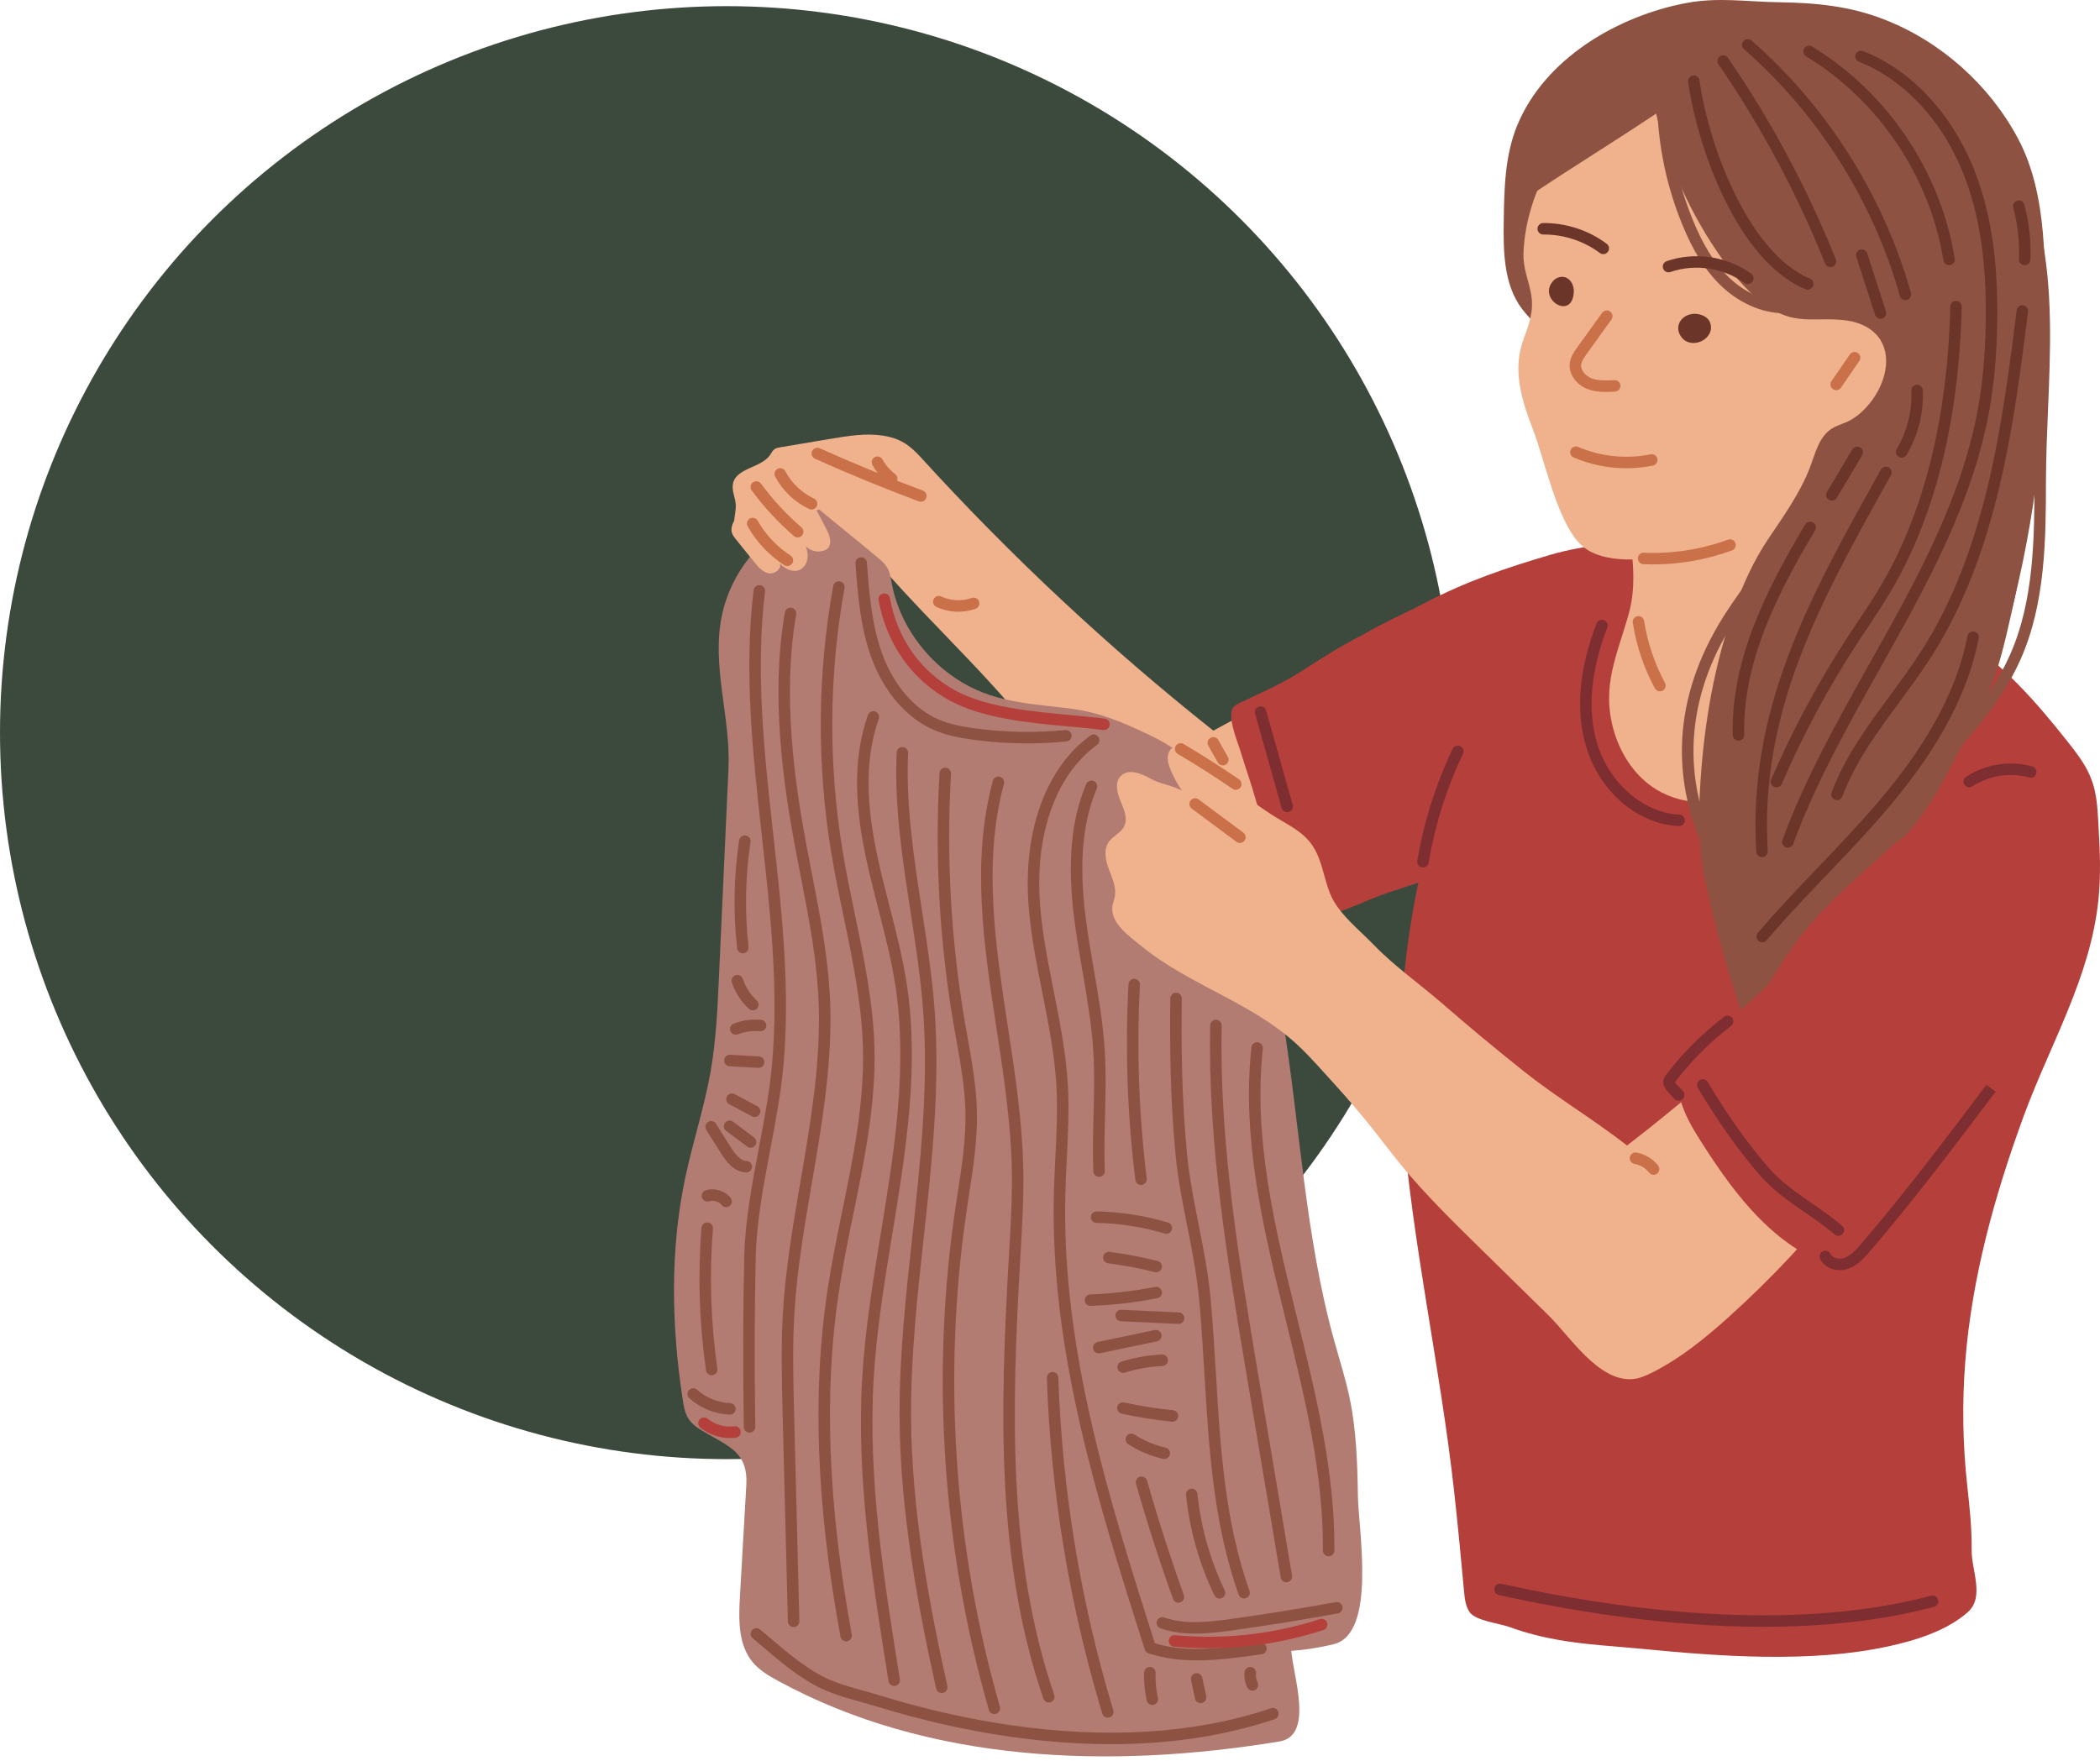 <svg width="341" height="286" viewBox="0 0 341 286" fill="none" xmlns="http://www.w3.org/2000/svg">
<circle cx="118" cy="119" r="118" fill="#3C4A3E"/>
<path d="M233.949 128.863C223.181 135.067 212.073 140.683 200.691 145.676C198.662 146.567 196.437 147.456 194.286 146.917C192.873 146.563 191.685 145.632 190.544 144.725C183.057 138.769 176.186 131.021 170.743 123.117C163.021 111.905 151.954 102.269 143.012 91.899C142.588 91.407 142.063 90.87 141.414 90.916C140.938 90.951 140.55 91.297 140.191 91.613C134.718 96.447 130.333 97.024 124.56 92.621C121.97 90.647 119.122 88.166 119.201 84.91C119.225 83.894 119.548 82.891 119.466 81.878C119.375 80.75 118.786 79.644 119.023 78.537C119.574 75.965 123.594 76.04 125.074 73.865C125.288 73.552 125.451 73.186 125.759 72.963C126.023 72.77 126.36 72.71 126.683 72.656C129.438 72.192 132.194 71.728 134.95 71.264C137.728 70.797 140.564 70.328 143.348 70.757C146.133 71.185 147.665 72.241 149.562 74.324C164.157 90.348 180.045 105.197 197.02 118.675C203.803 114.94 211.241 111.48 218.024 107.743C226.131 112.564 230.068 120.268 233.949 128.863Z" fill="#EFB28C"/>
<path d="M280.353 115.213C283.954 110.519 285.533 106.441 284.288 100.671C281.249 86.586 262.715 86.909 251.795 90.103C244.746 92.167 238.075 94.427 231.495 97.87C228.035 99.68 224.615 101.13 221.239 103.136C217.865 104.823 214.588 106.917 211.422 108.967C208.268 111.01 204.815 112.505 201.4 114.125C200.983 114.323 200.55 114.533 200.264 114.896C199.188 116.265 200.94 120.401 201.382 121.868C202.169 124.481 203.107 127.047 203.837 129.678C205.585 135.982 208.333 142.715 211.969 148.161C212.231 148.553 212.536 148.963 212.986 149.101C213.319 149.202 213.677 149.137 214.018 149.068C218.187 148.217 221.67 146.227 225.629 144.918C229.513 143.634 233.476 142.323 237.402 141.065C242.008 139.588 246.586 138.024 251.133 136.375C255.105 134.934 258.035 133.027 261.641 130.956C268.741 126.878 275.346 121.741 280.353 115.213Z" fill="#B53F3A"/>
<path d="M277.11 89.014C281.803 93.823 286.913 98.607 289.244 104.91C290.698 108.844 290.959 113.109 291.986 117.177C293.092 121.555 295.1 125.702 297.849 129.283C298.984 130.763 300.305 132.191 302.03 132.902C316.342 138.795 323.006 112.209 325.444 103.607C330.026 87.444 332.287 70.624 332.131 53.825C332.036 43.541 332.61 31.729 327.68 22.49C323.053 13.822 315.256 6.829 306.114 3.219C300.388 0.958 294.821 0.455 288.794 0.363C283.666 0.285 278.972 -0.487 273.814 0.49C262.654 2.604 250.765 9.525 246.32 20.489C244.36 25.325 244.255 30.683 244.178 35.902C244.106 40.663 244.131 46.212 247.159 50.183C249.464 53.206 252.62 55.44 254.979 58.412C257.295 61.331 258.51 65.222 260.53 68.439C265.225 75.918 270.952 82.703 277.11 89.014Z" fill="#8E5242"/>
<path d="M306.528 267.432C310.973 266.471 316.05 264.931 319.511 261.869C322.321 259.383 320.12 255.092 320.156 251.734C320.194 248.181 319.833 244.846 319.442 241.293C318.703 234.589 318.594 227.815 319.126 221.09C320.203 207.46 323.886 194.188 328.569 181.39C332.89 169.583 339.459 158.787 340.752 146.078C341.151 142.154 340.999 138.316 340.768 134.393C340.571 131.043 340.561 128.209 338.926 125.077C338.063 123.424 336.912 121.94 335.755 120.478C330.628 113.999 325.107 107.622 318.051 103.328C316.933 102.647 312.271 110.467 311.857 111.415C310.481 114.565 307.779 117.087 305.109 119.208C299.461 123.694 292.596 126.489 285.649 128.238C283.314 128.825 280.901 129.313 278.511 129.023C276.731 128.807 275.025 128.164 273.42 127.363C268.787 125.054 264.826 121.323 262.501 116.698C260.176 112.073 259.556 106.559 261.072 101.61C257.604 102.116 253.301 100.404 250.174 101.99C248.651 102.763 247.53 104.13 246.47 105.47C243.028 109.82 239.7 114.337 237.495 119.428C236.834 120.955 236.277 122.526 235.72 124.095C229.212 142.454 226.242 162.081 227.726 181.536C229.27 201.791 233.874 221.972 236.122 242.236C236.736 247.767 237.251 253.204 237.757 258.713C237.857 259.814 238.019 260.96 238.651 261.869C239.612 263.251 243.497 263.681 245.172 264.29C247.752 265.23 250.374 265.893 253.078 266.37C257.623 267.171 262.222 267.38 266.806 267.83C279.139 269.039 294.01 270.142 306.528 267.432Z" fill="#B53F3A"/>
<path d="M309.843 57.827C310.339 55.182 310.532 52.489 310.591 49.799C310.691 45.24 310.397 40.607 308.915 36.294C307.208 31.329 303.518 27.991 300.318 24.103C296.745 19.763 292.421 16.179 287.186 14.019C278.794 10.554 268.649 11.155 261.144 16.261C253.28 21.612 247.774 31.554 247.386 41.032C247.282 43.583 248.215 45.468 248.619 47.763C249.116 50.578 248.286 52.647 247.321 55.32C245.564 60.193 247.142 65.148 248.929 69.781C250.878 74.834 252.787 84.537 256.609 88.384C260.161 91.958 267.802 90.872 272.217 90.103C288.269 87.308 306.663 74.803 309.843 57.827Z" fill="#EFB28C"/>
<path d="M297.922 119.088C294.041 122.941 289.836 126.64 284.785 128.733C279.733 130.826 273.659 131.097 268.987 128.256C265.539 126.159 263.166 122.554 262.052 118.676C259.963 111.409 262.622 106.375 264.502 99.607C265.805 94.915 265.082 89.929 264.349 85.115C276.534 77.826 288.505 69.219 301.111 62.686C307.293 82.086 302.194 99.181 297.922 119.088Z" fill="#EFB28C"/>
<path d="M281.005 158.907C279.448 153.871 278.21 148.804 277.005 143.627C275.72 138.107 275.759 132.362 276.138 126.739C276.769 117.364 278.356 107.986 281.518 99.115C282.996 94.97 284.761 91.036 287.205 87.424C289.601 83.882 292.337 80.002 293.876 75.995C294.759 73.696 295.33 71.002 297.393 69.657C298.138 69.171 299.007 68.92 299.822 68.565C304.176 66.666 308.16 59.684 305.316 55.173C304.203 53.407 302.147 52.408 300.082 52.092C295.252 51.35 291.983 52.943 287.474 50.068C284.261 48.02 281.747 45.041 279.549 41.927C274.566 34.868 270.937 26.855 268.917 18.453C262.366 22.849 255.313 27.163 248.763 31.558C248.787 28.527 249.804 25.598 250.919 22.78C252.397 19.047 254.103 15.336 256.719 12.29C261.493 6.73 268.941 3.939 276.264 3.646C283.586 3.353 290.829 5.33 297.648 8.016C303.738 10.416 309.6 13.395 315.129 16.9C317.986 18.71 319.578 22.451 320.835 25.59C322.092 28.73 322.564 32.127 322.828 35.498C323.759 47.398 320.407 59.905 324.688 71.398C326.321 75.782 328.406 79.801 328.611 84.542C328.835 89.716 327.683 94.847 326.551 99.862C325.638 103.903 324.719 107.962 323.199 111.816C321.906 115.096 320.191 118.19 318.483 121.275C316.779 124.347 315.283 127.76 313.288 130.648C312.031 132.469 309.84 135.835 307.85 136.83C303.271 141.031 298.86 144.743 294.697 149.313C290.648 153.758 287.717 159.068 284.56 164.146C284.235 164.668 283.576 165.253 283.109 164.853C282.971 164.734 282.902 164.554 282.84 164.383C282.178 162.559 281.571 160.735 281.005 158.907Z" fill="#8E5242"/>
<path d="M273.045 54.777C274.717 56.944 278.618 55.021 277.691 52.411C277.357 51.473 276.272 51.009 275.278 50.972C273.17 50.892 271.651 52.971 273.045 54.777Z" fill="#6C352A"/>
<path d="M252.184 45.646C249.604 48.595 255.332 52.187 255.556 47.398C255.602 46.415 255.096 45.332 254.157 45.039C253.462 44.821 252.663 45.098 252.184 45.646Z" fill="#6C352A"/>
<path d="M220.495 242.935C220.578 248.501 223.58 265.336 216.568 267.056C214.307 267.61 211.999 267.974 209.676 268.142C210.01 272.297 213.379 281.927 207.778 282.852C180.282 287.391 150.77 286.358 126.313 272.999C124.823 272.185 123.324 271.302 122.234 270C119.849 267.153 119.937 263.046 120.15 259.337C120.496 253.296 120.842 247.254 121.188 241.212C121.484 236.044 118.591 235.043 114.589 232.715C113.543 232.107 112.458 231.462 111.8 230.446C111.223 229.556 111.038 228.476 110.877 227.429C109.03 215.432 108.77 203.09 111.288 191.216C112.507 185.475 114.364 179.875 115.381 174.095C116.273 169.023 116.51 163.861 116.745 158.716C117.26 147.426 117.776 136.135 118.291 124.845C118.679 116.36 115.413 108.042 117.289 99.665C119.052 91.788 125.294 85.077 133.023 82.749C136.124 85.349 139.365 87.911 142.465 90.511C143.075 91.022 143.697 91.548 144.089 92.239C144.515 92.989 144.634 93.868 144.791 94.717C145.873 100.535 149.327 105.806 154.026 109.361C160.033 113.905 165.91 114.164 173.157 115.007C177.297 115.488 180.52 116.579 184.285 118.287C186.059 119.092 187.839 119.898 189.502 120.914C196.67 125.296 198.916 132.252 201.756 139.625C204.943 147.901 206.859 156.599 208.273 165.335C211.099 182.789 211.9 200.624 216.64 217.733C217.506 220.86 218.505 223.955 219.166 227.133C220.246 232.315 220.416 237.641 220.495 242.935Z" fill="#B27C72"/>
<path d="M130.106 78.433C131.557 80.936 132.937 83.48 134.244 86.062C134.731 87.025 135.165 88.317 134.394 89.075C134.059 89.403 133.572 89.525 133.104 89.569C132.33 89.642 131.357 89.293 130.838 88.714C131.129 89.498 131.266 90.372 131.019 91.172C130.772 91.97 130.073 92.664 129.239 92.72C128.258 92.788 127.336 92.255 126.65 91.55C126.903 92.494 125.717 93.308 124.761 93.103C123.806 92.898 123.117 92.088 122.504 91.327C121.477 90.053 120.451 88.779 119.424 87.505C118.747 86.666 118.602 86.117 118.968 85.104C119.408 83.886 120.855 83.373 121.632 82.339C122.471 81.222 122.53 79.506 123.723 78.782C123.975 78.629 124.257 78.537 124.538 78.452C126.116 77.971 129.278 77.007 130.106 78.433Z" fill="#EFB28C"/>
<path d="M299.953 193.275C294.168 200.697 287.727 207.609 280.73 213.902C276.913 217.337 272.889 220.615 268.305 222.928C267.259 223.455 266.158 223.939 264.989 224.01C259.508 224.346 254.911 217.052 251.523 213.724C247.694 209.965 243.865 206.206 240.037 202.446C235.797 198.282 231.547 194.109 227.76 189.53C225.643 186.972 223.677 184.294 221.578 181.723C219.394 179.047 217.07 176.491 214.747 173.936C213.273 172.316 211.796 170.691 210.161 169.232C205.263 164.864 199.207 162.161 193.519 159.012C190.744 157.476 188.01 155.835 185.546 153.828C183.634 152.269 180.226 149.991 180.642 147.192C180.727 146.622 180.95 146.08 181.039 145.511C181.273 144.013 180.571 142.552 180.042 141.131C179.512 139.711 179.177 138.01 180.037 136.763C180.707 135.793 181.969 135.319 182.516 134.276C183.187 132.998 182.529 131.464 181.963 130.137C181.397 128.81 180.983 127.106 181.977 126.059C183.189 124.784 185.309 125.596 186.833 126.475C188.371 127.361 190.393 127.547 191.931 128.433C191.236 127.417 190.638 126.333 190.149 125.202C189.756 124.294 189.43 123.268 189.743 122.328C190.055 121.388 191.281 120.724 192.081 121.31C197.293 125.129 202.214 129.813 207.775 133.106C209.481 134.116 211.268 135.086 212.554 136.595C214.625 139.024 214.829 142.256 215.966 145.115C217.251 148.346 220.699 150.999 223.083 153.476C226.394 156.915 230.547 159.829 234.193 162.994C238.52 166.749 242.924 170.412 247.404 173.981C252.822 178.298 258.747 181.797 264.204 186.06C268.759 182.544 273.625 178.598 277.911 174.759C285.078 181.346 292.786 186.688 299.953 193.275Z" fill="#EFB28C"/>
<path d="M319.177 182.252C311.678 190.293 304.32 197.937 295.946 205.062C286.853 201.272 280.774 192.708 275.546 184.359C273.469 181.043 272.085 177.572 272.163 173.66C279.313 167.122 286.464 160.582 293.615 154.043C298.912 158.355 303.371 163.332 307.785 168.546C309.159 170.169 310.533 171.793 311.907 173.416C313.789 175.641 315.673 177.865 317.555 180.09L319.177 182.252Z" fill="#B53F3A"/>
<path d="M279.112 141.604C278.784 141.604 278.465 141.43 278.295 141.121C271.117 128.159 271.394 114.418 279.097 101.386C280.613 98.822 282.312 96.46 284.217 93.859C287.939 88.775 291.775 83.66 295.618 78.658C295.932 78.249 296.518 78.172 296.927 78.486C297.336 78.8 297.413 79.386 297.098 79.794C293.264 84.786 289.437 89.889 285.723 94.961C283.848 97.522 282.177 99.845 280.704 102.335C273.356 114.767 273.088 127.866 279.928 140.218C280.178 140.669 280.014 141.237 279.564 141.486C279.42 141.565 279.266 141.604 279.112 141.604Z" fill="#8E5242"/>
<path d="M313.219 126.426C312.99 126.426 312.761 126.342 312.581 126.172C312.205 125.82 312.186 125.229 312.539 124.853C317.796 119.255 323.233 113.465 326.387 106.363C330.32 97.513 330.341 87.195 330.359 78.093C330.366 74.349 330.529 70.431 330.686 66.642C331.082 57.129 331.491 47.292 329.614 38.326C329.509 37.822 329.832 37.327 330.336 37.222C330.84 37.117 331.336 37.44 331.441 37.944C333.366 47.138 332.952 57.093 332.551 66.72C332.395 70.49 332.232 74.39 332.225 78.096C332.206 87.384 332.185 97.91 328.093 107.121C324.811 114.511 319.264 120.418 313.9 126.131C313.716 126.327 313.468 126.426 313.219 126.426Z" fill="#8E5242"/>
<path d="M289.727 50.88C289.704 50.88 289.683 50.879 289.66 50.879C285.989 50.861 282.159 49.122 279.152 46.109C276.783 43.736 274.875 40.655 273.145 36.415C270.694 30.402 269.334 24.063 269.103 17.573C269.086 17.059 269.488 16.627 270.003 16.608C270.508 16.588 270.951 16.993 270.969 17.508C271.191 23.777 272.505 29.901 274.873 35.709C276.505 39.713 278.285 42.599 280.473 44.791C283.135 47.457 286.487 48.997 289.67 49.013C289.688 49.013 289.707 49.013 289.725 49.013C293.382 49.013 296.856 47.128 300.389 45.027C300.832 44.764 301.404 44.909 301.668 45.353C301.931 45.795 301.786 46.368 301.343 46.631C297.577 48.87 293.855 50.88 289.727 50.88Z" fill="#8E5242"/>
<path d="M260.341 41.277C260.148 41.277 259.952 41.217 259.784 41.092C257.186 39.155 253.979 38.093 250.738 38.093C250.689 38.093 250.631 38.093 250.591 38.093C250.08 38.093 249.663 37.682 249.658 37.169C249.654 36.654 250.067 36.232 250.583 36.227C254.285 36.197 257.94 37.389 260.899 39.595C261.313 39.904 261.398 40.488 261.09 40.901C260.907 41.148 260.626 41.277 260.341 41.277Z" fill="#6C352A"/>
<path d="M283.809 46.14C283.619 46.14 283.428 46.082 283.263 45.962C279.842 43.484 275.236 42.802 271.242 44.181C270.755 44.35 270.224 44.092 270.055 43.604C269.888 43.118 270.145 42.586 270.633 42.418C275.192 40.843 280.451 41.621 284.357 44.45C284.775 44.753 284.868 45.336 284.566 45.754C284.383 46.005 284.099 46.14 283.809 46.14Z" fill="#6C352A"/>
<path d="M268.432 91.676C267.904 91.676 267.377 91.664 266.851 91.641C266.336 91.619 265.937 91.183 265.96 90.668C265.982 90.167 266.394 89.776 266.891 89.776C266.905 89.776 266.918 89.776 266.932 89.777C271.544 89.979 276.265 89.245 280.594 87.653C281.076 87.475 281.613 87.723 281.791 88.207C281.969 88.69 281.721 89.227 281.237 89.405C277.173 90.898 272.777 91.676 268.432 91.676Z" fill="#CA7149"/>
<path d="M264.102 76.055C261.166 76.055 258.225 75.464 255.532 74.307C255.058 74.103 254.84 73.554 255.043 73.081C255.246 72.607 255.795 72.389 256.268 72.592C259.939 74.169 264.114 74.596 268.027 73.795C268.534 73.689 269.025 74.017 269.128 74.522C269.232 75.027 268.907 75.52 268.402 75.623C266.99 75.912 265.547 76.055 264.102 76.055Z" fill="#CA7149"/>
<path d="M298.164 63.375C297.982 63.375 297.797 63.322 297.636 63.21C297.212 62.919 297.104 62.338 297.395 61.912L300.375 57.579C300.667 57.154 301.248 57.046 301.673 57.338C302.098 57.63 302.206 58.211 301.914 58.635L298.934 62.971C298.753 63.233 298.461 63.375 298.164 63.375Z" fill="#CA7149"/>
<path d="M260.724 63.661C259.725 63.661 258.688 63.56 257.693 63.157C256.116 62.518 254.652 60.87 254.902 58.954C255.038 57.923 255.63 57.097 256.107 56.435L260.153 50.812C260.454 50.393 261.038 50.298 261.456 50.599C261.874 50.9 261.969 51.483 261.668 51.901L257.622 57.526C257.249 58.043 256.828 58.63 256.753 59.197C256.626 60.163 257.503 61.067 258.393 61.428C259.523 61.885 260.916 61.811 262.144 61.743C262.656 61.717 263.098 62.11 263.126 62.625C263.153 63.14 262.759 63.58 262.244 63.607C261.756 63.634 261.245 63.661 260.724 63.661Z" fill="#CA7149"/>
<path d="M269.536 112.286C269.204 112.286 268.882 112.108 268.713 111.795C266.922 108.466 265.717 104.884 265.131 101.149C265.052 100.64 265.4 100.162 265.909 100.083C266.416 100.005 266.896 100.351 266.975 100.86C267.529 104.386 268.666 107.768 270.357 110.91C270.601 111.364 270.431 111.93 269.977 112.175C269.836 112.25 269.686 112.286 269.536 112.286Z" fill="#CA7149"/>
<path d="M198.564 124.326C198.238 124.326 197.922 124.155 197.75 123.851L196.209 121.122C195.955 120.673 196.114 120.104 196.562 119.851C197.012 119.597 197.58 119.755 197.834 120.204L199.375 122.934C199.629 123.383 199.47 123.952 199.022 124.205C198.877 124.288 198.719 124.326 198.564 124.326Z" fill="#CA7149"/>
<path d="M149.527 81.494C149.419 81.494 149.309 81.475 149.202 81.435C143.533 79.322 137.859 76.991 132.338 74.509C131.868 74.298 131.658 73.745 131.87 73.275C132.081 72.805 132.634 72.595 133.104 72.807C138.587 75.273 144.222 77.587 149.853 79.686C150.336 79.866 150.582 80.404 150.402 80.887C150.262 81.262 149.906 81.494 149.527 81.494Z" fill="#CA7149"/>
<path d="M155.615 99.36C154.389 99.36 153.164 99.097 152.047 98.574C151.58 98.356 151.379 97.801 151.597 97.334C151.815 96.867 152.371 96.665 152.837 96.883C154.379 97.604 156.184 97.692 157.788 97.125C158.274 96.954 158.808 97.208 158.98 97.694C159.151 98.18 158.896 98.713 158.411 98.885C157.511 99.203 156.562 99.36 155.615 99.36Z" fill="#CA7149"/>
<path d="M144.795 78.686C144.599 78.686 144.402 78.624 144.233 78.496C143.186 77.704 142.298 76.678 141.664 75.528C141.415 75.077 141.579 74.509 142.031 74.26C142.482 74.012 143.05 74.175 143.298 74.627C143.807 75.549 144.52 76.373 145.359 77.008C145.77 77.319 145.851 77.904 145.54 78.315C145.357 78.558 145.078 78.686 144.795 78.686Z" fill="#CA7149"/>
<path d="M129.527 87.295C129.311 87.295 129.093 87.22 128.917 87.067C126.365 84.864 124.057 82.369 122.059 79.653C121.753 79.238 121.842 78.654 122.258 78.349C122.672 78.043 123.257 78.132 123.562 78.547C125.479 81.151 127.69 83.542 130.137 85.655C130.527 85.992 130.57 86.582 130.234 86.971C130.049 87.185 129.788 87.295 129.527 87.295Z" fill="#CA7149"/>
<path d="M127.859 91.946C127.686 91.946 127.511 91.898 127.355 91.797C124.9 90.218 122.845 88.039 121.411 85.495C121.157 85.046 121.316 84.477 121.765 84.224C122.215 83.971 122.783 84.13 123.037 84.579C124.322 86.859 126.164 88.812 128.365 90.228C128.798 90.507 128.924 91.085 128.645 91.517C128.466 91.794 128.166 91.946 127.859 91.946Z" fill="#CA7149"/>
<path d="M131.788 82.76C131.656 82.76 131.521 82.731 131.393 82.672C129.044 81.573 127.082 79.707 125.871 77.415C125.629 76.959 125.803 76.395 126.258 76.153C126.717 75.913 127.279 76.087 127.52 76.542C128.544 78.477 130.201 80.053 132.184 80.981C132.651 81.198 132.852 81.754 132.634 82.221C132.476 82.56 132.14 82.76 131.788 82.76Z" fill="#CA7149"/>
<path d="M201.335 136.92C201.142 136.92 200.948 136.86 200.78 136.736L193.516 131.34C193.103 131.032 193.017 130.448 193.324 130.034C193.631 129.62 194.215 129.534 194.629 129.841L201.893 135.238C202.307 135.545 202.394 136.13 202.086 136.543C201.902 136.79 201.622 136.92 201.335 136.92Z" fill="#CA7149"/>
<path d="M200.663 128.283C200.481 128.283 200.297 128.23 200.136 128.119C197.249 126.139 194.255 124.232 191.238 122.452C190.795 122.19 190.647 121.618 190.909 121.174C191.171 120.73 191.743 120.583 192.187 120.844C195.24 122.646 198.269 124.576 201.191 126.58C201.616 126.872 201.724 127.453 201.433 127.878C201.252 128.141 200.96 128.283 200.663 128.283Z" fill="#CA7149"/>
<path d="M268.514 190.818C268.237 190.818 267.964 190.696 267.78 190.463C267.199 189.724 266.335 189.205 265.409 189.04C264.903 188.949 264.564 188.464 264.656 187.957C264.746 187.449 265.236 187.113 265.738 187.203C267.108 187.448 268.386 188.215 269.246 189.308C269.565 189.713 269.495 190.3 269.09 190.619C268.919 190.753 268.716 190.818 268.514 190.818Z" fill="#CA7149"/>
<path d="M231.06 140.9C231.009 140.9 230.956 140.897 230.904 140.888C230.395 140.802 230.053 140.321 230.138 139.812C231.199 133.515 233.129 127.398 235.877 121.633C236.098 121.168 236.654 120.97 237.12 121.192C237.585 121.414 237.783 121.971 237.561 122.436C234.889 128.045 233.011 133.995 231.979 140.122C231.902 140.578 231.507 140.9 231.06 140.9Z" fill="#7E2E31"/>
<path d="M209.009 131.902C208.602 131.902 208.227 131.633 208.112 131.222L203.798 115.916C203.658 115.42 203.947 114.904 204.444 114.765C204.939 114.626 205.455 114.914 205.594 115.41L209.908 130.716C210.048 131.212 209.759 131.728 209.262 131.868C209.178 131.891 209.093 131.902 209.009 131.902Z" fill="#7E2E31"/>
<path d="M272.582 178.781C272.306 178.781 272.032 178.659 271.848 178.425C271.695 178.23 271.494 178.029 271.282 177.817C270.644 177.182 269.46 176.001 270.482 174.654C273.203 171.077 276.393 167.88 279.965 165.155C280.374 164.842 280.96 164.921 281.273 165.33C281.585 165.74 281.507 166.325 281.097 166.638C277.66 169.261 274.589 172.338 271.971 175.781C272.057 175.955 272.392 176.29 272.599 176.496C272.841 176.738 273.092 176.988 273.315 177.271C273.633 177.676 273.564 178.263 273.159 178.582C272.988 178.716 272.784 178.781 272.582 178.781Z" fill="#7E2E31"/>
<path d="M298.749 206.299C297.451 206.299 296.124 205.721 295.544 204.46C295.329 203.992 295.534 203.438 296.002 203.222C296.47 203.009 297.024 203.212 297.24 203.68C297.58 204.419 298.726 204.6 299.542 204.298C300.539 203.93 301.342 203.059 302.214 202.042C309.35 193.724 316.067 184.809 322.564 176.188L324.055 177.311C317.541 185.956 310.805 194.895 303.631 203.258C302.825 204.197 301.721 205.483 300.189 206.049C299.743 206.214 299.248 206.299 298.749 206.299Z" fill="#7E2E31"/>
<path d="M298.521 200.733C298.307 200.733 298.092 200.66 297.916 200.511C296.449 199.264 294.79 198.113 293.185 197.002C290.594 195.205 287.914 193.348 285.836 190.959C282.349 186.949 279.033 182.289 275.7 176.714C275.435 176.271 275.579 175.698 276.022 175.433C276.465 175.17 277.037 175.314 277.302 175.756C280.578 181.237 283.83 185.809 287.244 189.734C289.169 191.947 291.636 193.657 294.249 195.467C295.89 196.606 297.588 197.782 299.126 199.09C299.518 199.424 299.565 200.013 299.232 200.405C299.048 200.622 298.784 200.733 298.521 200.733Z" fill="#7E2E31"/>
<path d="M319.77 127.882C319.467 127.882 319.17 127.735 318.991 127.463C318.707 127.033 318.825 126.454 319.254 126.17C322.378 124.107 326.394 123.478 329.999 124.488C330.495 124.627 330.785 125.142 330.646 125.638C330.507 126.135 329.993 126.426 329.495 126.285C326.405 125.419 322.962 125.958 320.283 127.727C320.125 127.832 319.947 127.882 319.77 127.882Z" fill="#7E2E31"/>
<path d="M286.409 264.233C270.861 264.233 255.448 261.744 243.379 259.069C242.875 258.958 242.557 258.459 242.669 257.956C242.78 257.453 243.277 257.132 243.782 257.247C262.949 261.493 290.614 265.277 313.57 259.187C314.071 259.053 314.58 259.353 314.712 259.851C314.844 260.348 314.547 260.859 314.049 260.991C305.262 263.322 295.811 264.233 286.409 264.233Z" fill="#7E2E31"/>
<path d="M272.645 134.176C272.631 134.176 272.617 134.176 272.604 134.175C265.953 133.887 259.775 128.613 257.578 121.349C255.812 115.511 256.376 108.752 259.252 101.258C259.437 100.777 259.977 100.537 260.458 100.721C260.939 100.906 261.179 101.446 260.994 101.927C258.27 109.025 257.722 115.377 259.365 120.809C261.305 127.223 266.906 132.06 272.684 132.311C273.198 132.333 273.598 132.768 273.576 133.283C273.554 133.784 273.141 134.176 272.645 134.176Z" fill="#7E2E31"/>
<path d="M194.418 269.688C191.755 269.688 189.1 269.388 186.491 268.539C186.205 268.447 185.981 268.221 185.89 267.935C178.321 244.133 170.495 219.521 171.124 193.929C171.171 191.982 171.27 190.008 171.366 188.099C171.56 184.22 171.761 180.208 171.535 176.292C171.243 171.25 170.236 166.175 169.26 161.266C168.337 156.622 167.382 151.819 167.018 146.998C166.11 134.961 169.859 124.671 177.047 119.472C177.465 119.171 178.049 119.265 178.35 119.682C178.652 120.1 178.558 120.683 178.141 120.985C171.482 125.8 168.019 135.473 168.879 146.857C169.234 151.567 170.177 156.313 171.09 160.902C172.078 165.874 173.1 171.014 173.398 176.184C173.63 180.201 173.427 184.263 173.229 188.193C173.135 190.09 173.036 192.052 172.989 193.975C172.372 219.09 180.046 243.396 187.522 266.906C192.819 268.49 198.273 267.728 204.037 266.922L204.629 266.839C205.142 266.77 205.611 267.124 205.682 267.635C205.753 268.145 205.397 268.617 204.886 268.688L204.296 268.77C201.04 269.225 197.723 269.688 194.418 269.688Z" fill="#8E5242"/>
<path d="M121.71 232.701C121.201 232.701 120.785 232.292 120.777 231.782C120.631 221.424 120.654 212.392 120.849 204.169C120.987 198.271 122.131 192.242 123.237 186.411C124.077 181.981 124.946 177.399 125.352 172.961C126.478 160.654 125.078 148.054 123.723 135.87C122.265 122.752 120.758 109.187 122.371 95.865C122.433 95.353 122.901 94.989 123.41 95.05C123.921 95.113 124.286 95.577 124.224 96.09C122.637 109.196 124.132 122.651 125.578 135.663C126.943 147.941 128.354 160.635 127.211 173.13C126.797 177.659 125.92 182.285 125.071 186.759C123.979 192.516 122.85 198.468 122.714 204.212C122.521 212.413 122.498 221.422 122.643 231.755C122.651 232.27 122.239 232.694 121.724 232.701C121.719 232.701 121.715 232.701 121.71 232.701Z" fill="#8E5242"/>
<path d="M189.392 200.394C189.304 200.394 189.215 200.381 189.126 200.355C185.528 199.284 181.8 198.704 178.048 198.63C177.533 198.62 177.123 198.194 177.133 197.678C177.143 197.169 177.559 196.763 178.066 196.763C178.072 196.763 178.078 196.763 178.084 196.763C182.005 196.842 185.899 197.447 189.658 198.566C190.152 198.712 190.433 199.232 190.287 199.727C190.166 200.132 189.795 200.394 189.392 200.394Z" fill="#8E5242"/>
<path d="M187.746 206.649C187.671 206.649 187.594 206.64 187.518 206.621C185.03 205.998 182.478 205.515 179.935 205.187C179.424 205.12 179.062 204.653 179.129 204.141C179.195 203.63 179.661 203.27 180.174 203.336C182.789 203.674 185.413 204.17 187.972 204.811C188.471 204.936 188.775 205.442 188.651 205.942C188.544 206.367 188.164 206.649 187.746 206.649Z" fill="#8E5242"/>
<path d="M177.074 212.108C176.574 212.108 176.16 211.712 176.142 211.208C176.124 210.693 176.526 210.261 177.041 210.242C180.566 210.117 184.107 209.708 187.564 209.028C188.07 208.927 188.561 209.258 188.66 209.763C188.76 210.269 188.431 210.759 187.925 210.859C184.371 211.559 180.731 211.979 177.107 212.107C177.096 212.108 177.085 212.108 177.074 212.108Z" fill="#8E5242"/>
<path d="M178.422 219.822C177.989 219.822 177.601 219.52 177.509 219.08C177.404 218.576 177.728 218.082 178.232 217.976L187.489 216.037C187.992 215.934 188.488 216.255 188.594 216.76C188.699 217.264 188.375 217.758 187.871 217.864L178.614 219.802C178.55 219.816 178.486 219.822 178.422 219.822Z" fill="#8E5242"/>
<path d="M182.373 222.987C181.976 222.987 181.607 222.731 181.483 222.331C181.33 221.838 181.605 221.315 182.097 221.163C184.231 220.501 186.445 220.111 188.676 220.004C189.185 219.975 189.629 220.375 189.653 220.89C189.679 221.405 189.282 221.843 188.767 221.867C186.692 221.967 184.634 222.33 182.651 222.945C182.558 222.974 182.465 222.987 182.373 222.987Z" fill="#8E5242"/>
<path d="M191.382 215.037C191.367 215.037 191.353 215.036 191.338 215.036L182.012 214.602C181.497 214.578 181.1 214.142 181.123 213.627C181.148 213.112 181.587 212.722 182.099 212.738L191.425 213.171C191.94 213.195 192.337 213.632 192.314 214.147C192.29 214.647 191.878 215.037 191.382 215.037Z" fill="#8E5242"/>
<path d="M190.394 230.916C190.362 230.916 190.331 230.915 190.3 230.911C187.566 230.642 184.82 230.205 182.137 229.614C181.634 229.503 181.316 229.005 181.426 228.501C181.538 227.999 182.035 227.681 182.539 227.792C185.15 228.367 187.823 228.792 190.483 229.055C190.996 229.105 191.371 229.561 191.32 230.075C191.273 230.557 190.867 230.916 190.394 230.916Z" fill="#8E5242"/>
<path d="M189.06 236.978C188.991 236.978 188.922 236.97 188.853 236.955C186.837 236.498 184.935 235.696 183.201 234.57C182.769 234.289 182.645 233.711 182.926 233.28C183.207 232.847 183.785 232.723 184.217 233.005C185.766 234.01 187.464 234.727 189.265 235.134C189.768 235.248 190.083 235.747 189.969 236.25C189.871 236.683 189.486 236.978 189.06 236.978Z" fill="#8E5242"/>
<path d="M121.189 190.432C121.179 190.432 121.171 190.432 121.162 190.432C118.995 190.371 117.666 188.258 117.028 187.243L114.683 183.517C114.408 183.081 114.539 182.504 114.975 182.23C115.412 181.955 115.988 182.086 116.262 182.523L118.607 186.249C119.318 187.379 120.183 188.537 121.213 188.566C121.729 188.58 122.135 189.009 122.121 189.524C122.107 190.031 121.692 190.432 121.189 190.432Z" fill="#8E5242"/>
<path d="M122.534 181.431C122.386 181.431 122.236 181.396 122.095 181.321L118.419 179.356C117.965 179.113 117.793 178.548 118.036 178.093C118.279 177.639 118.845 177.467 119.299 177.71L122.975 179.675C123.43 179.917 123.602 180.483 123.358 180.938C123.19 181.252 122.868 181.431 122.534 181.431Z" fill="#8E5242"/>
<path d="M117.905 196.07C117.633 196.07 117.363 195.952 117.179 195.725C116.714 195.15 115.863 194.892 115.157 195.114C114.666 195.269 114.142 194.993 113.988 194.501C113.834 194.009 114.109 193.485 114.601 193.332C116.031 192.885 117.687 193.387 118.63 194.55C118.954 194.951 118.891 195.538 118.492 195.863C118.319 196.003 118.11 196.07 117.905 196.07Z" fill="#8E5242"/>
<path d="M121.88 186.418C121.685 186.418 121.489 186.358 121.322 186.232L117.913 183.68C117.501 183.372 117.417 182.787 117.725 182.374C118.034 181.962 118.618 181.878 119.031 182.186L122.441 184.738C122.853 185.047 122.936 185.631 122.628 186.045C122.444 186.289 122.165 186.418 121.88 186.418Z" fill="#8E5242"/>
<path d="M123.183 173.45C123.166 173.45 123.148 173.45 123.13 173.449L118.469 173.189C117.954 173.159 117.561 172.719 117.589 172.204C117.619 171.69 118.059 171.304 118.574 171.325L123.235 171.585C123.749 171.614 124.143 172.054 124.115 172.569C124.086 173.066 123.675 173.45 123.183 173.45Z" fill="#8E5242"/>
<path d="M119.484 168.066C119.111 168.066 118.758 167.84 118.614 167.472C118.426 166.992 118.664 166.451 119.144 166.264C120.554 165.713 122.097 165.501 123.601 165.643C124.114 165.693 124.49 166.148 124.44 166.661C124.391 167.175 123.934 167.55 123.422 167.501C122.209 167.386 120.962 167.558 119.822 168.001C119.711 168.045 119.596 168.066 119.484 168.066Z" fill="#8E5242"/>
<path d="M122.238 164.113C122.011 164.113 121.782 164.03 121.603 163.864C120.344 162.693 119.39 161.214 118.845 159.584C118.682 159.095 118.946 158.566 119.434 158.402C119.922 158.241 120.452 158.503 120.616 158.991C121.062 160.327 121.843 161.539 122.873 162.496C123.251 162.847 123.272 163.437 122.922 163.815C122.738 164.013 122.488 164.113 122.238 164.113Z" fill="#8E5242"/>
<path d="M194.054 265.338C192.128 265.338 190.249 265.112 188.436 264.483C187.949 264.313 187.692 263.782 187.86 263.295C188.029 262.807 188.563 262.55 189.048 262.719C192.382 263.877 195.991 263.506 200.022 262.943C205.646 262.157 211.325 261.243 216.903 260.223C217.411 260.13 217.896 260.467 217.989 260.974C218.081 261.481 217.745 261.966 217.238 262.059C211.635 263.084 205.929 264.002 200.281 264.792C198.168 265.086 196.085 265.338 194.054 265.338Z" fill="#8E5242"/>
<path d="M166.809 120.745C163.824 120.745 160.84 120.539 157.884 120.13C155.981 119.865 153.756 119.475 151.676 118.58C147.223 116.666 143.507 112.366 141.483 106.784C139.691 101.844 139.293 96.596 138.908 91.521C138.869 91.008 139.255 90.559 139.769 90.52C140.286 90.483 140.731 90.866 140.769 91.38C141.144 96.33 141.532 101.448 143.237 106.147C145.086 111.246 148.431 115.154 152.413 116.866C154.289 117.673 156.361 118.034 158.14 118.28C163.053 118.962 168.046 119.062 172.983 118.576C173.491 118.53 173.952 118.9 174.002 119.413C174.053 119.926 173.678 120.383 173.165 120.433C171.054 120.642 168.931 120.745 166.809 120.745Z" fill="#8E5242"/>
<path d="M118.521 229.771C118.508 229.771 118.495 229.771 118.483 229.77C116.063 229.672 113.739 228.728 111.937 227.11C111.553 226.766 111.521 226.176 111.866 225.793C112.21 225.409 112.799 225.377 113.183 225.721C114.642 227.03 116.6 227.826 118.559 227.906C119.074 227.926 119.474 228.36 119.453 228.875C119.433 229.377 119.019 229.771 118.521 229.771Z" fill="#8E5242"/>
<path d="M180.423 283.299C175.086 283.299 169.527 282.881 163.76 282.044C156.797 281.035 149.628 279.408 142.454 277.207C141.669 276.968 140.854 276.74 139.99 276.499C137.383 275.772 134.688 275.02 132.429 273.795C129.238 272.062 126.452 269.69 123.758 267.395C123.249 266.961 122.74 266.529 122.231 266.101C121.836 265.769 121.785 265.18 122.116 264.786C122.448 264.39 123.035 264.339 123.43 264.67C123.944 265.101 124.455 265.537 124.969 265.974C127.589 268.207 130.3 270.515 133.319 272.154C135.393 273.28 137.984 274.002 140.491 274.701C141.367 274.945 142.194 275.176 143.001 275.424C150.084 277.595 157.158 279.201 164.028 280.198C179.892 282.498 194.144 281.579 206.387 277.468C206.877 277.304 207.405 277.567 207.569 278.056C207.733 278.544 207.47 279.073 206.981 279.238C198.929 281.942 190.038 283.299 180.423 283.299Z" fill="#8E5242"/>
<path d="M128.87 264.28C128.365 264.28 127.95 263.878 127.937 263.371L127.078 229.36C126.947 224.147 126.811 218.756 127.115 213.443C127.531 206.169 128.784 198.872 129.995 191.815C131.54 182.817 133.137 173.512 132.976 164.292C132.846 156.806 131.401 149.406 130.005 142.249C129.68 140.587 129.355 138.923 129.045 137.253C127.23 127.491 125.091 112.956 127.447 99.482C127.535 98.973 128.022 98.637 128.527 98.723C129.034 98.811 129.374 99.295 129.285 99.803C126.982 112.98 129.092 127.292 130.879 136.911C131.189 138.576 131.513 140.235 131.836 141.892C133.249 149.128 134.71 156.609 134.842 164.259C135.006 173.655 133.394 183.048 131.835 192.131C130.632 199.137 129.389 206.381 128.977 213.55C128.677 218.786 128.813 224.138 128.944 229.312L129.802 263.323C129.816 263.839 129.408 264.267 128.893 264.28C128.885 264.28 128.878 264.28 128.87 264.28Z" fill="#8E5242"/>
<path d="M137.393 266.596C136.951 266.596 136.559 266.281 136.477 265.831C132.567 244.524 131.875 226.122 134.363 209.572C135.012 205.256 135.902 200.903 136.764 196.694C138.51 188.167 140.315 179.351 140.135 170.582C139.986 163.301 138.466 155.994 136.995 148.928C136.295 145.559 135.57 142.077 134.999 138.624C132.608 124.194 132.708 109.579 135.296 95.183C135.387 94.677 135.871 94.339 136.379 94.43C136.887 94.521 137.224 95.007 137.133 95.513C134.583 109.699 134.484 124.1 136.84 138.319C137.405 141.734 138.126 145.198 138.823 148.547C140.31 155.697 141.849 163.091 142.001 170.545C142.185 179.521 140.359 188.442 138.593 197.068C137.735 201.253 136.85 205.582 136.209 209.85C133.752 226.192 134.44 244.393 138.313 265.493C138.405 266.001 138.069 266.487 137.562 266.58C137.506 266.591 137.449 266.596 137.393 266.596Z" fill="#8E5242"/>
<path d="M145.201 273.838C144.751 273.838 144.355 273.511 144.281 273.053C141.694 256.97 139.019 240.339 140.01 223.718C140.48 215.857 141.78 207.912 143.039 200.23C145.199 187.043 147.432 173.406 145.399 160.121C144.754 155.912 143.669 151.694 142.62 147.615C141.86 144.656 141.073 141.596 140.453 138.543C138.602 129.425 138.756 122.304 140.94 116.135C141.112 115.648 141.645 115.394 142.131 115.566C142.617 115.738 142.87 116.271 142.699 116.757C140.633 122.594 140.501 129.399 142.282 138.172C142.892 141.178 143.673 144.214 144.428 147.149C145.488 151.274 146.584 155.538 147.243 159.838C149.322 173.417 147.064 187.2 144.88 200.532C143.63 208.167 142.337 216.063 141.874 223.83C140.895 240.245 143.553 256.773 146.124 272.756C146.205 273.265 145.86 273.744 145.351 273.826C145.301 273.834 145.25 273.838 145.201 273.838Z" fill="#8E5242"/>
<path d="M152.919 274.991C152.491 274.991 152.105 274.695 152.009 274.259C149.113 261.172 146.144 245.676 146.073 229.985C146.028 220.223 147.103 210.353 148.142 200.808C149.445 188.841 150.792 176.468 149.913 164.323C149.519 158.88 148.667 153.359 147.844 148.019C146.547 139.608 145.205 130.91 145.598 122.235C145.622 121.72 146.058 121.323 146.573 121.345C147.088 121.369 147.486 121.805 147.463 122.32C147.078 130.809 148.405 139.413 149.688 147.735C150.518 153.111 151.375 158.67 151.775 164.189C152.667 176.502 151.31 188.961 149.998 201.01C148.964 210.503 147.895 220.32 147.939 229.977C148.009 245.492 150.957 260.864 153.832 273.856C153.942 274.36 153.625 274.858 153.122 274.969C153.054 274.984 152.986 274.991 152.919 274.991Z" fill="#8E5242"/>
<path d="M161.469 278.402C161.064 278.402 160.69 278.136 160.572 277.727C153.028 251.512 151.14 223.39 155.11 196.402C155.24 195.521 155.375 194.641 155.512 193.759C156.179 189.425 156.871 184.943 156.769 180.538C156.681 176.684 155.983 172.78 155.308 169.006C155.16 168.182 155.013 167.36 154.871 166.536C152.552 153.035 151.775 139.253 152.562 125.576C152.591 125.061 153.027 124.665 153.547 124.698C154.061 124.727 154.454 125.168 154.425 125.683C153.646 139.22 154.415 152.858 156.712 166.22C156.852 167.039 156.998 167.859 157.144 168.677C157.832 172.521 158.543 176.497 158.635 180.495C158.74 185.065 158.037 189.629 157.356 194.043C157.221 194.921 157.086 195.798 156.957 196.674C153.025 223.401 154.895 251.25 162.366 277.211C162.509 277.706 162.223 278.224 161.728 278.366C161.642 278.391 161.555 278.402 161.469 278.402Z" fill="#8E5242"/>
<path d="M170.308 276.531C169.92 276.531 169.558 276.288 169.425 275.9C161.713 253.407 162.379 229.028 163.832 203.944L163.866 203.364C164.126 198.89 164.394 194.265 164.295 189.731C164.13 182.181 162.948 174.453 161.804 166.977C159.774 153.703 157.675 139.975 161.22 126.82C161.353 126.322 161.864 126.028 162.364 126.162C162.861 126.296 163.156 126.808 163.022 127.306C159.578 140.082 161.648 153.611 163.649 166.695C164.802 174.229 165.993 182.02 166.161 189.69C166.261 194.299 165.991 198.962 165.729 203.472L165.695 204.052C164.253 228.943 163.588 253.121 171.191 275.295C171.358 275.782 171.098 276.313 170.611 276.48C170.511 276.515 170.409 276.531 170.308 276.531Z" fill="#8E5242"/>
<path d="M179.884 278.997C179.483 278.997 179.112 278.737 178.991 278.333C173.646 260.634 170.617 242.29 169.988 223.809C169.97 223.295 170.374 222.862 170.889 222.845C171.399 222.825 171.835 223.231 171.853 223.746C172.478 242.065 175.479 260.249 180.777 277.794C180.926 278.287 180.647 278.808 180.154 278.957C180.065 278.983 179.973 278.997 179.884 278.997Z" fill="#8E5242"/>
<path d="M187.113 276.93C186.685 276.93 186.299 276.633 186.203 276.198C185.875 274.707 185.731 273.18 185.777 271.658C185.791 271.142 186.231 270.742 186.737 270.752C187.252 270.768 187.657 271.198 187.642 271.713C187.601 273.082 187.731 274.455 188.026 275.796C188.137 276.299 187.818 276.797 187.315 276.908C187.248 276.923 187.18 276.93 187.113 276.93Z" fill="#8E5242"/>
<path d="M194.952 276.63C194.521 276.63 194.133 276.329 194.04 275.89L193.405 272.889C193.298 272.385 193.62 271.889 194.124 271.783C194.63 271.676 195.124 271.999 195.231 272.503L195.867 275.503C195.973 276.007 195.651 276.503 195.147 276.609C195.081 276.623 195.016 276.63 194.952 276.63Z" fill="#8E5242"/>
<path d="M203.371 274.607C203.028 274.607 202.698 274.417 202.534 274.09C202.153 273.321 201.997 272.429 202.097 271.579C202.156 271.067 202.615 270.699 203.131 270.76C203.644 270.82 204.009 271.283 203.95 271.795C203.892 272.292 203.983 272.811 204.206 273.259C204.436 273.72 204.246 274.281 203.785 274.51C203.652 274.576 203.51 274.607 203.371 274.607Z" fill="#8E5242"/>
<path d="M178.465 191.151C177.965 191.151 177.551 190.756 177.533 190.253C177.416 187.228 177.494 184.164 177.57 181.201C177.656 177.781 177.746 174.244 177.534 170.793C177.266 166.422 176.505 162.004 175.769 157.732C175.293 154.975 174.801 152.123 174.443 149.292C173.29 140.198 173.904 133.227 176.373 127.355C176.573 126.88 177.119 126.658 177.595 126.856C178.07 127.056 178.294 127.604 178.093 128.078C175.757 133.636 175.185 140.302 176.294 149.057C176.648 151.847 177.136 154.678 177.608 157.416C178.353 161.737 179.123 166.206 179.397 170.679C179.613 174.211 179.523 177.788 179.435 181.248C179.361 184.182 179.284 187.216 179.397 190.182C179.417 190.697 179.015 191.131 178.5 191.15C178.488 191.151 178.476 191.151 178.465 191.151Z" fill="#8E5242"/>
<path d="M191.354 260.32C190.972 260.32 190.612 260.083 190.476 259.703C188.272 253.569 186.252 247.281 184.469 241.011C184.328 240.515 184.617 239.999 185.112 239.858C185.609 239.718 186.124 240.005 186.265 240.5C188.036 246.73 190.043 252.977 192.232 259.072C192.407 259.556 192.155 260.091 191.67 260.265C191.565 260.303 191.459 260.32 191.354 260.32Z" fill="#8E5242"/>
<path d="M185.285 192.461C184.821 192.461 184.419 192.115 184.36 191.642C183.059 181.135 182.684 170.445 183.244 159.869C183.272 159.353 183.713 158.954 184.226 158.986C184.74 159.014 185.136 159.453 185.108 159.967C184.553 170.434 184.924 181.014 186.212 191.413C186.275 191.925 185.912 192.391 185.401 192.454C185.362 192.458 185.323 192.461 185.285 192.461Z" fill="#8E5242"/>
<path d="M202.013 259.635C201.63 259.635 201.271 259.396 201.134 259.014C197.033 247.487 196.296 235.19 195.583 223.297C195.339 219.221 195.087 215.007 194.702 210.907C194.332 206.973 193.55 203.023 192.794 199.204C192.05 195.452 191.282 191.571 190.901 187.693C189.976 178.27 189.951 169.099 190.031 162.163C190.038 161.651 190.454 161.241 190.964 161.241C190.968 161.241 190.972 161.241 190.976 161.241C191.491 161.247 191.904 161.67 191.898 162.185C191.818 169.074 191.842 178.177 192.759 187.51C193.13 191.298 193.89 195.133 194.624 198.842C195.389 202.707 196.181 206.704 196.559 210.733C196.948 214.863 197.201 219.095 197.447 223.186C198.151 234.948 198.88 247.111 202.892 258.388C203.065 258.874 202.812 259.408 202.326 259.58C202.223 259.618 202.118 259.635 202.013 259.635Z" fill="#8E5242"/>
<path d="M198.031 259.646C197.684 259.646 197.35 259.451 197.19 259.117C194.721 253.978 193.173 248.497 192.589 242.826C192.536 242.313 192.909 241.855 193.421 241.801C193.928 241.754 194.393 242.121 194.446 242.635C195.007 248.091 196.496 253.365 198.872 258.308C199.095 258.773 198.899 259.331 198.435 259.554C198.305 259.616 198.167 259.646 198.031 259.646Z" fill="#8E5242"/>
<path d="M208.88 257.003C208.434 257.003 208.038 256.681 207.962 256.225L202.462 223.529C199.338 204.962 196.108 185.761 196.512 166.541C196.523 166.026 196.955 165.628 197.465 165.629C197.98 165.64 198.389 166.066 198.379 166.582C197.977 185.624 201.192 204.737 204.302 223.22L209.802 255.915C209.887 256.424 209.545 256.905 209.036 256.99C208.984 256.999 208.932 257.003 208.88 257.003Z" fill="#8E5242"/>
<path d="M215.748 252.783C215.746 252.783 215.744 252.783 215.741 252.783C215.226 252.779 214.812 252.358 214.815 251.842C214.913 239.294 211.812 226.708 208.813 214.538C205.251 200.08 201.567 185.13 203.209 170.113C203.265 169.601 203.72 169.229 204.238 169.287C204.75 169.343 205.121 169.804 205.064 170.316C203.458 185.003 207.102 199.791 210.625 214.091C213.652 226.373 216.781 239.074 216.681 251.857C216.677 252.37 216.26 252.783 215.748 252.783Z" fill="#8E5242"/>
<path d="M115.564 223.38C115.108 223.38 114.709 223.044 114.642 222.579C113.543 214.925 113.297 207.134 113.909 199.422C113.95 198.908 114.396 198.522 114.913 198.566C115.427 198.606 115.81 199.056 115.769 199.569C115.167 207.144 115.41 214.796 116.49 222.314C116.563 222.824 116.209 223.297 115.698 223.37C115.654 223.376 115.608 223.38 115.564 223.38Z" fill="#8E5242"/>
<path d="M120.615 154.844C120.146 154.844 119.742 154.491 119.689 154.013C119.044 148.188 119.156 142.295 120.02 136.499C120.096 135.989 120.569 135.636 121.081 135.714C121.591 135.79 121.943 136.264 121.866 136.775C121.025 142.411 120.917 148.142 121.545 153.807C121.601 154.32 121.232 154.782 120.72 154.838C120.685 154.842 120.65 154.844 120.615 154.844Z" fill="#8E5242"/>
<path d="M179.261 118.576C179.221 118.576 179.183 118.574 179.144 118.569C177.501 118.363 175.715 118.198 173.824 118.024C167.128 117.407 159.537 116.708 154.187 113.769C148.055 110.401 143.966 104.618 142.672 97.484C142.579 96.977 142.916 96.492 143.422 96.399C143.933 96.308 144.416 96.644 144.507 97.151C145.699 103.72 149.456 109.041 155.085 112.133C160.095 114.885 167.48 115.565 173.996 116.166C175.902 116.342 177.703 116.507 179.376 116.718C179.887 116.782 180.249 117.248 180.185 117.759C180.126 118.231 179.724 118.576 179.261 118.576Z" fill="#B53F3A"/>
<path d="M118.536 233.575C116.809 233.575 115.065 232.973 113.727 231.889C113.326 231.564 113.265 230.977 113.589 230.576C113.914 230.174 114.502 230.114 114.902 230.439C116.094 231.405 117.712 231.866 119.233 231.664C119.743 231.6 120.212 231.958 120.279 232.468C120.345 232.98 119.986 233.448 119.474 233.515C119.164 233.555 118.85 233.575 118.536 233.575Z" fill="#B53F3A"/>
<path d="M196.236 267.718C194.358 267.718 192.484 267.63 190.623 267.452C190.11 267.402 189.734 266.947 189.784 266.434C189.832 265.921 190.29 265.543 190.802 265.594C198.67 266.349 206.804 265.444 214.318 262.98C214.809 262.821 215.335 263.086 215.495 263.576C215.655 264.066 215.389 264.593 214.898 264.753C208.919 266.714 202.559 267.718 196.236 267.718Z" fill="#B53F3A"/>
<path d="M293.543 47.054C293.423 47.054 293.302 47.031 293.184 46.981C282.071 42.347 275.594 23.868 274.12 13.309C274.05 12.8 274.405 12.328 274.916 12.256C275.43 12.183 275.897 12.542 275.969 13.052C277.489 23.954 284.059 41.153 293.902 45.259C294.378 45.458 294.603 46.004 294.405 46.479C294.256 46.838 293.908 47.054 293.543 47.054Z" fill="#6C352A"/>
<path d="M297.231 43.387C296.862 43.387 296.512 43.165 296.365 42.8C291.801 31.432 285.975 20.544 279.048 10.439C278.757 10.014 278.865 9.434 279.29 9.142C279.716 8.851 280.297 8.959 280.588 9.384C287.592 19.601 293.482 30.611 298.098 42.105C298.29 42.584 298.057 43.127 297.579 43.319C297.465 43.365 297.348 43.387 297.231 43.387Z" fill="#6C352A"/>
<path d="M309.401 48.756C308.993 48.756 308.619 48.487 308.502 48.075C304.193 32.716 295.202 18.479 283.188 7.985C282.801 7.647 282.76 7.057 283.1 6.669C283.439 6.281 284.028 6.241 284.417 6.58C296.701 17.309 305.892 31.867 310.3 47.571C310.439 48.067 310.15 48.582 309.653 48.721C309.569 48.745 309.484 48.756 309.401 48.756Z" fill="#6C352A"/>
<path d="M316.49 43.074C316.04 43.074 315.644 42.748 315.57 42.289C313.379 28.689 305.043 16.299 293.272 9.145C292.832 8.877 292.692 8.303 292.959 7.863C293.226 7.422 293.799 7.282 294.241 7.55C306.474 14.984 315.136 27.86 317.412 41.992C317.494 42.501 317.149 42.98 316.64 43.062C316.59 43.07 316.54 43.074 316.49 43.074Z" fill="#6C352A"/>
<path d="M290.301 137.696C290.194 137.696 290.085 137.678 289.979 137.639C289.496 137.46 289.248 136.924 289.426 136.44C293.109 126.439 298.445 116.929 303.605 107.732C310.988 94.573 318.623 80.966 321.247 66.025C321.946 62.05 322.335 57.739 322.436 52.847C322.651 42.602 321.446 34.645 318.648 27.805C315.191 19.36 309.068 12.88 301.85 10.025C301.371 9.836 301.135 9.294 301.326 8.815C301.515 8.335 302.057 8.1 302.537 8.289C310.224 11.33 316.727 18.186 320.374 27.099C323.275 34.183 324.522 42.376 324.303 52.886C324.199 57.874 323.801 62.277 323.085 66.347C320.406 81.602 312.692 95.35 305.233 108.645C300.108 117.779 294.81 127.223 291.178 137.085C291.039 137.463 290.682 137.696 290.301 137.696Z" fill="#6C352A"/>
<path d="M288.472 127.895C288.349 127.895 288.224 127.87 288.103 127.818C287.63 127.614 287.411 127.065 287.615 126.592C291.105 118.489 295.324 110.638 300.155 103.256C300.668 102.472 301.187 101.693 301.708 100.914C302.868 99.174 304.069 97.376 305.158 95.561C312.359 83.552 316.238 68.151 316.686 49.784C316.698 49.269 317.115 48.854 317.641 48.873C318.157 48.886 318.564 49.313 318.551 49.829C318.096 68.522 314.128 84.232 306.758 96.521C305.646 98.374 304.433 100.192 303.26 101.95C302.743 102.725 302.226 103.499 301.717 104.278C296.945 111.571 292.777 119.326 289.33 127.33C289.178 127.683 288.833 127.895 288.472 127.895Z" fill="#6C352A"/>
<path d="M298.294 129.955C298.185 129.955 298.075 129.936 297.967 129.896C297.484 129.715 297.239 129.178 297.42 128.695C299.589 122.896 303.299 117.857 306.889 112.984C308.649 110.593 310.47 108.119 312.074 105.601C322.582 89.096 325.179 68.536 327.469 50.395C327.534 49.883 327.999 49.523 328.513 49.586C329.024 49.651 329.386 50.117 329.321 50.629C327.006 68.964 324.382 89.746 313.648 106.604C312.011 109.176 310.17 111.674 308.391 114.09C304.878 118.86 301.245 123.793 299.168 129.349C299.028 129.724 298.672 129.955 298.294 129.955Z" fill="#6C352A"/>
<path d="M286.152 153.048C285.938 153.048 285.722 152.974 285.546 152.824C285.154 152.49 285.107 151.901 285.442 151.508C288.569 147.844 291.942 144.311 295.205 140.894C298.766 137.164 302.448 133.307 305.795 129.292C313.381 120.191 317.857 111.694 319.477 103.317C319.575 102.811 320.065 102.48 320.57 102.578C321.076 102.676 321.407 103.165 321.309 103.672C319.628 112.366 315.022 121.137 307.228 130.487C303.842 134.551 300.137 138.431 296.554 142.183C293.31 145.581 289.954 149.096 286.862 152.72C286.678 152.936 286.415 153.048 286.152 153.048Z" fill="#6C352A"/>
<path d="M286.114 139.225C285.624 139.225 285.213 138.843 285.183 138.348C283.777 115.171 293.882 97.009 304.58 77.781L305.415 76.279C305.665 75.828 306.233 75.667 306.684 75.916C307.135 76.167 307.297 76.735 307.046 77.186L306.211 78.688C295.649 97.671 285.673 115.602 287.046 138.235C287.078 138.75 286.686 139.192 286.171 139.223C286.152 139.224 286.133 139.225 286.114 139.225Z" fill="#6C352A"/>
<path d="M282.3 120.304C281.796 120.304 281.38 119.901 281.367 119.394C281.056 107.17 286.838 95.731 293.133 85.189C293.397 84.747 293.97 84.603 294.412 84.867C294.854 85.13 295 85.704 294.735 86.146C288.585 96.447 282.935 107.597 283.233 119.346C283.246 119.862 282.839 120.29 282.324 120.303C282.316 120.304 282.308 120.304 282.3 120.304Z" fill="#6C352A"/>
<path d="M308.791 74.342C308.628 74.342 308.464 74.299 308.314 74.21C307.871 73.946 307.727 73.373 307.99 72.93C309.671 70.111 310.513 66.752 310.363 63.473C310.339 62.958 310.737 62.522 311.252 62.498C311.76 62.469 312.204 62.872 312.227 63.387C312.394 67.027 311.459 70.755 309.593 73.886C309.419 74.179 309.109 74.342 308.791 74.342Z" fill="#6C352A"/>
<path d="M297.461 81.315C297.299 81.315 297.134 81.272 296.984 81.183C296.541 80.919 296.396 80.347 296.66 79.904L300.779 72.994C301.042 72.551 301.615 72.406 302.058 72.67C302.5 72.933 302.646 73.506 302.381 73.949L298.264 80.859C298.089 81.153 297.779 81.315 297.461 81.315Z" fill="#6C352A"/>
<path d="M305.353 51.77C304.959 51.77 304.592 51.519 304.465 51.124L301.426 41.717C301.268 41.226 301.537 40.7 302.028 40.541C302.519 40.382 303.045 40.653 303.203 41.143L306.241 50.55C306.4 51.041 306.13 51.566 305.64 51.725C305.545 51.756 305.448 51.77 305.353 51.77Z" fill="#6C352A"/>
<path d="M328.775 43.08C328.764 43.08 328.752 43.08 328.739 43.08C328.224 43.06 327.822 42.627 327.842 42.112C327.949 39.283 327.638 36.462 326.916 33.723C326.784 33.225 327.082 32.714 327.58 32.584C328.08 32.452 328.59 32.75 328.721 33.248C329.489 36.164 329.821 39.17 329.707 42.183C329.688 42.686 329.274 43.08 328.775 43.08Z" fill="#6C352A"/>
</svg>
